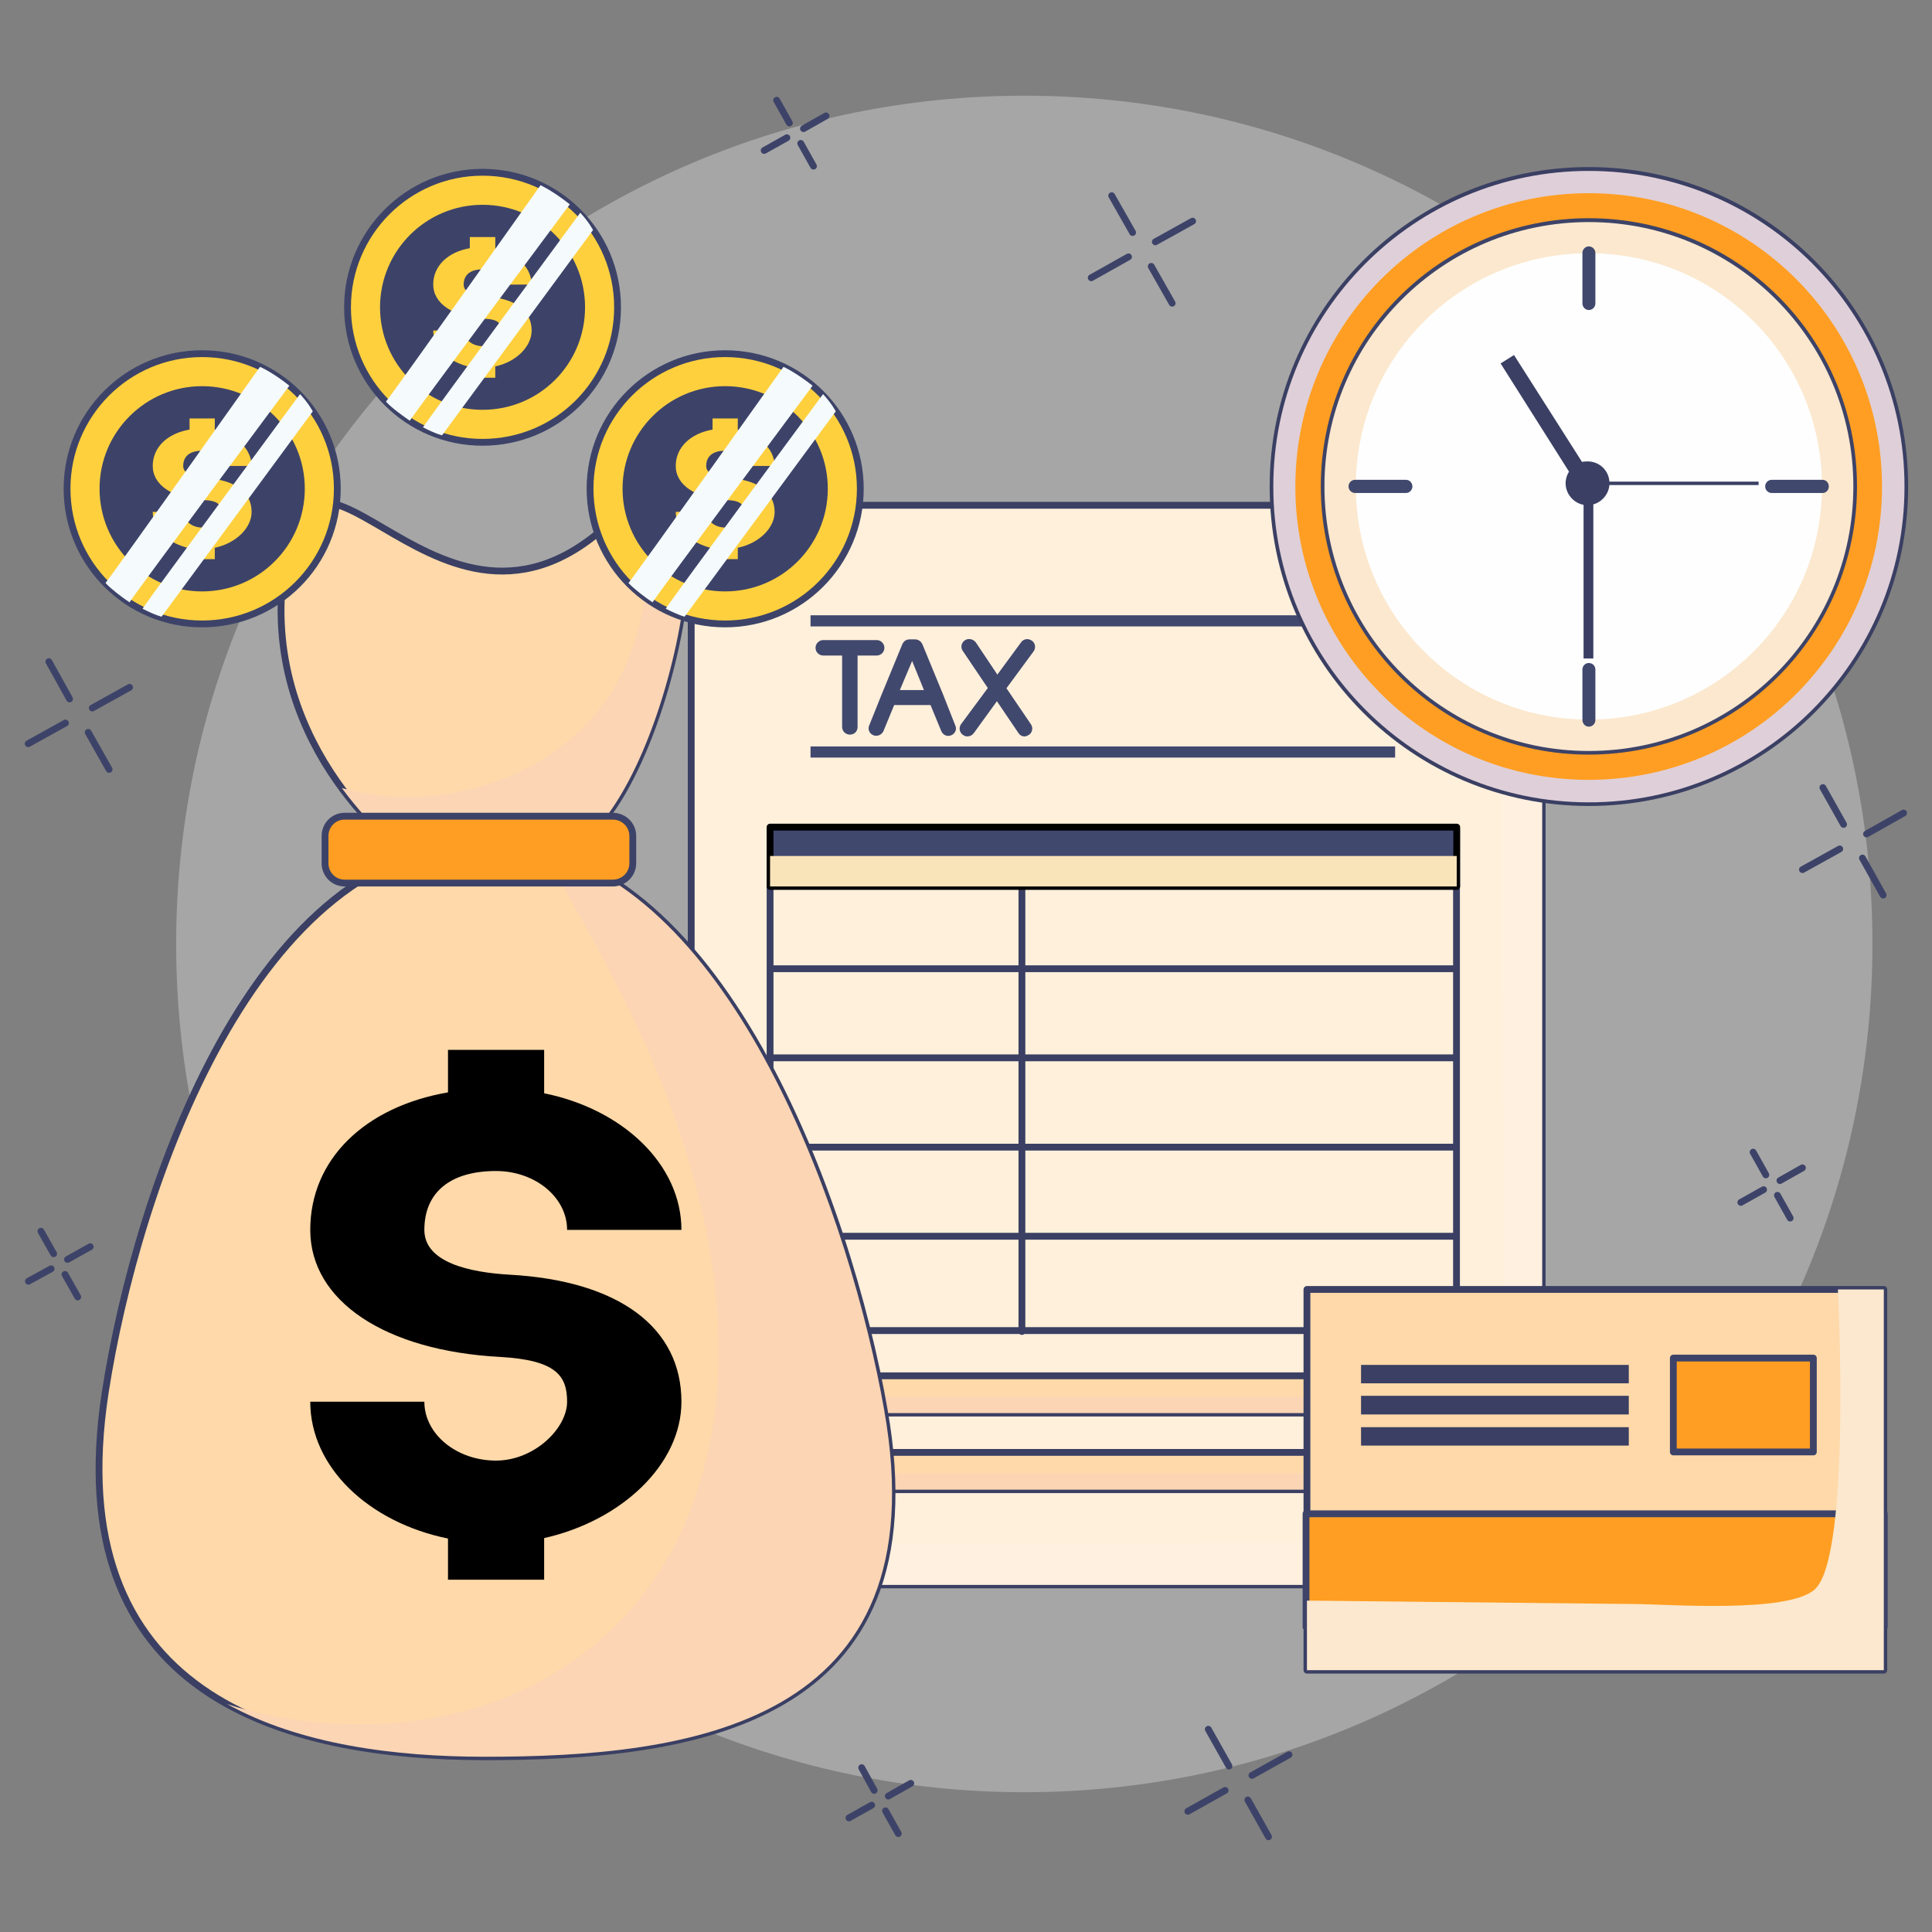 <svg version="1.2" xmlns="http://www.w3.org/2000/svg" viewBox="0 0 850 850" width="850" height="850"><rect x="0" y="0" width="850" height="850" fill="#808080" stroke="none"/><defs><clipPath clipPathUnits="userSpaceOnUse" id="cp1"><path d="m850 0v850h-850v-850z"/></clipPath></defs><style>.a{mix-blend-mode:soft-light;fill:#fefefe}.b{fill:#fff0db}.c{fill:none;stroke:#3a3f63;stroke-linecap:round;stroke-linejoin:round;stroke-width:3}.d{mix-blend-mode:multiply;fill:#fff0e0}.e{fill:#41486e}.f{fill:#cccdcf}.g{fill:#ffd9a9}.h{mix-blend-mode:multiply;fill:#fbd5b4}.i{fill:none;stroke:#000;stroke-linecap:round;stroke-linejoin:round;stroke-width:3}.j{mix-blend-mode:multiply;fill:#f9e3b9}.k{fill:#fed03e}.l{fill:none;stroke:#3d4368;stroke-linecap:round;stroke-linejoin:round;stroke-width:3}.m{fill:#3d4368}.n{mix-blend-mode:soft-light;fill:#f5fbfd}.o{fill:#ffd9a9;stroke:#3a3f63;stroke-linecap:round;stroke-linejoin:round;stroke-width:3}.p{fill:#ff9e22}.q{fill:#3a3f63}.r{mix-blend-mode:multiply;fill:#fbe8ce}.s{fill:#fefefe}.t{mix-blend-mode:multiply;fill:#dfcfd8}</style><g clip-path="url(#cp1)"><g style="opacity:.3"><path class="a" d="m450.7 788.5c-206.4 0-373.2-166.8-373.2-373.2 0-206.3 166.8-373.2 373.2-373.2 206.3 0 373.1 166.9 373.1 373.2 0 206.4-166.8 373.2-373.1 373.2z"/></g><path class="b" d="m678.5 697.3h-374.4v-475h325.3l49.1 50.6z"/><path fill-rule="evenodd" class="c" d="m678.5 697.3h-374.4v-475h325.3l49.1 50.6z"/><path class="d" d="m660.2 254.3c-0.2 7.8 1.5 314.7 1.3 341.9-0.2 13 1 60.8-2.8 70.7-2.2 6-6.1 9.6-12.4 10.7-9.9 1.5-238.3 1.2-342.2 1.2v18.5h374.4v-424.4z"/><path fill-rule="evenodd" class="e" d="m420.3 319.2c0.8 1.7-0.1 3.6-1.8 4.3-1.7 0.7-3.6 0-4.4-1.9l-4.7-11.4h-16l-4.7 11.4c-0.6 1.3-1.8 2.1-3.2 2.1q-0.7 0-1.2-0.2c-1.8-0.7-2.6-2.6-1.9-4.3l5.5-13.7 9.1-22.1c0.6-1.3 1.7-2.1 3.2-2.1h2.4c1.3 0 2.6 0.8 3.2 2.1l9.1 22.1zm-13.8-15.6l-5.2-12.8-5.4 12.8z"/><path class="e" d="m454 281.9c-1.6-1.2-3.7-0.8-4.7 0.6l-10.5 14.3-9.5-14.2c-1.2-1.5-3.3-1.9-4.8-0.9-1.6 1.1-2 3.2-0.9 4.7l11 16.3-11.7 15.8c-1.2 1.6-0.8 3.7 0.7 4.8 0.6 0.4 1.3 0.7 2 0.7 1.1 0 2.1-0.5 2.8-1.4l10.2-14.1 9.4 13.9c0.7 1.1 1.7 1.6 2.7 1.6 0.7 0 1.3-0.3 2-0.7 1.5-1 1.9-3.1 0.9-4.6l-10.8-15.9 12-16.3c1-1.5 0.7-3.6-0.8-4.6z"/><path class="e" d="m385.7 288.4c1.9 0 3.4-1.5 3.4-3.4 0-1.8-1.5-3.4-3.4-3.4h-23.5c-1.9 0-3.4 1.6-3.4 3.4 0 1.9 1.5 3.4 3.4 3.4h8.3v31.4c0 2 1.6 3.4 3.4 3.4 2 0 3.4-1.4 3.4-3.4v-31.4z"/><path class="e" d="m613.8 328.4v4.9h-257.2v-4.9z"/><path class="e" d="m613.8 270.7v4.9h-257.2v-4.9z"/><path class="f" d="m629 222.2l-0.2 50.4 49.7 0.3z"/><path fill-rule="evenodd" class="c" d="m629 222.2l-0.2 50.4 49.7 0.3z"/><path class="g" d="m642.5 605.3v16.4h-305.3v-16.4z"/><path fill-rule="evenodd" class="c" d="m642.5 605.3v16.4h-305.3v-16.4z"/><path class="h" d="m642.5 614.4v7.3h-305.3v-7.3z"/><path class="g" d="m642.5 639v16.4h-305.3v-16.4z"/><path fill-rule="evenodd" class="c" d="m642.5 639v16.4h-305.3v-16.4z"/><path class="h" d="m642.5 648.3v7.1h-305.3v-7.1z"/><path fill-rule="evenodd" class="c" d="m640.8 364.9v220.5h-302v-220.5z"/><path fill-rule="evenodd" class="c" d="m449.6 377.9v207.9"/><path class="e" d="m640.9 363.9v26.1h-302.1v-26.1z"/><path fill-rule="evenodd" class="i" d="m640.9 363.9v26.1h-302.1v-26.1z"/><path class="j" d="m640.9 376.6v13.4h-302.1v-13.4z"/><path fill-rule="evenodd" class="c" d="m339.6 426.2h300.5"/><path fill-rule="evenodd" class="c" d="m339.6 465.4h300.5"/><path fill-rule="evenodd" class="c" d="m339.6 504.7h300.5"/><path fill-rule="evenodd" class="c" d="m339.6 543.9h300.5"/><path class="k" d="m212.3 194.6c-32.8 0-59.4-26.5-59.4-59.4 0-32.8 26.6-59.4 59.4-59.4 32.9 0 59.4 26.6 59.4 59.4 0 32.9-26.5 59.4-59.4 59.4z"/><path fill-rule="evenodd" class="l" d="m212.3 194.6c-32.8 0-59.4-26.5-59.4-59.4 0-32.8 26.6-59.4 59.4-59.4 32.9 0 59.4 26.6 59.4 59.4 0 32.9-26.5 59.4-59.4 59.4z"/><path class="m" d="m212.3 180.3c-24.9 0-45.1-20.1-45.1-45.1 0-24.9 20.2-45.1 45.1-45.1 25 0 45.1 20.2 45.1 45.1 0 25-20.1 45.1-45.1 45.1z"/><path class="k" d="m213.9 130.5c-4.6-0.2-9.9-1.4-9.9-5.3 0-4.3 3-6.7 8.3-6.7 4.6 0 8.3 2.9 8.3 6.7h13.3c0-7.5-6.8-14-16-15.8v-5.1h-11.2v4.9c-9.7 1.7-16.1 7.8-16.1 16 0 8.3 8.7 14.2 22.2 15 6.5 0.2 7.8 2.2 7.8 5.2 0 3.1-3.9 6.9-8.3 6.9-4.7 0-8.3-3.2-8.3-6.9h-13.4c0 7.6 6.9 14 16.1 16v4.8h11.2v-5c9-1.9 16-8.6 16-15.8 0-8.7-7.3-14.2-20-14.9z"/><path class="n" d="m250.7 89.9c-7.6-6-12.9-8.4-12.9-8.4 0 0-64.1 90.4-68 95.2 2.7 2.9 7.3 6.2 10.5 8.4 2.2-3.6 70.4-95.2 70.4-95.2z"/><path class="n" d="m260.9 101.2c0 0-1.7-3.4-5.6-7.6 0 0-65.2 88.4-69.2 94.4 5.8 3 8.4 3.5 8.4 3.5z"/><path class="o" d="m389 620.3c24.6 139.2-86.6 152.6-175.6 152.6-89.1 0-187.6-26.9-167.1-160.3 14-90.4 65.9-241.9 168.1-241.9 102.2 0 158.9 159.5 174.6 249.6z"/><path class="h" d="m389 620.3c-14.6-82.9-63.5-224.2-150.6-246.5 1.3 2.3 2.8 4.7 4.1 7 18.6 32.6 37.3 65.9 50.7 101 22.5 59 33.8 127 8.8 186.9-22.2 53.2-71 84.5-127.4 89.2-24.6 2-50.8-0.2-74.7-8.2 32.1 17.8 73.7 23.2 113.5 23.2 89 0 200.2-13.4 175.6-152.6z"/><path class="o" d="m178.6 376c0 0-63.4-45.4-54-123.1 11.1-92.6 69.6 54.3 148.3-27.5 54.7-56.8 25.2 128.2-24.4 149.8z"/><path class="h" d="m287.2 215.2c-0.3 33.9-2.6 71.2-24.1 97.6-26 32.1-73.4 45-112.7 33.9 13.9 19 28.2 29.3 28.2 29.3l69.9-0.8c44.5-19.4 72.9-170.4 38.7-160z"/><path class="p" d="m278.4 379.8c0 4.8-3.9 8.7-8.8 8.7h-118c-4.8 0-8.6-3.9-8.6-8.7v-12c0-4.8 3.8-8.7 8.6-8.7h118c4.9 0 8.8 3.9 8.8 8.7z"/><path fill-rule="evenodd" class="l" d="m278.4 379.8c0 4.8-3.9 8.7-8.8 8.7h-118c-4.8 0-8.6-3.9-8.6-8.7v-12c0-4.8 3.8-8.7 8.6-8.7h118c4.9 0 8.8 3.9 8.8 8.7z"/><path  d="m224 560.8c-17-1-37.3-5.2-37.3-19.7 0-16.5 11.4-25.9 31.5-25.9 17.3 0 31.3 11.6 31.3 25.9h50.3c0-28.7-25.7-53.1-60.4-60.1v-19.1h-42.3v18.7c-36.5 6.3-60.6 29.4-60.6 60.5 0 31.2 32.8 53.2 83.6 55.9 24.6 1.4 29.4 8.3 29.4 19.7 0 11.7-14.4 25.9-31.3 25.9-17.3 0-31.5-11.6-31.5-25.9h-50.2c0 28.9 25.8 53.1 60.6 60.2v18.1h42.3v-18.3c33.9-7.6 60.4-32.3 60.4-60 0-32.8-27.7-53.3-75.8-55.9z"/><path class="o" d="m828.8 567.3v167.5h-253.8v-167.5z"/><path class="p" d="m797.8 597.5v41.3h-61.6v-41.3z"/><path fill-rule="evenodd" class="l" d="m797.8 597.5v41.3h-61.6v-41.3z"/><path class="q" d="m716.6 600.5v8.1h-117.8v-8.1z"/><path class="q" d="m716.6 614.1v8.2h-117.8v-8.2z"/><path class="q" d="m716.6 627.9v8.1h-117.8v-8.1z"/><path class="p" d="m829 666v49.8h-254.4v-49.8z"/><path fill-rule="evenodd" class="l" d="m829 666v49.8h-254.4v-49.8z"/><path class="r" d="m808.6 567.3c0 0 6 117-10.1 131.9-11.8 10.8-65.3 6.5-80 6.5l-143.5-1.5v30.6h253.8v-167.5z"/><path class="s" d="m699.2 340.5c-69.2 0-125.2-56-125.2-125.3 0-69.3 56-125.3 125.2-125.3 69.3 0 125.3 56 125.3 125.3 0 69.3-56 125.3-125.3 125.3z"/><path class="p" d="m699 353.1c-76.8 0-138.9-62.1-138.9-139 0-76.9 62.1-139.1 138.9-139.1 76.9 0 139 62.2 139 139.1 0 76.9-62.1 139-139 139z"/><path fill-rule="evenodd" class="c" d="m699 353.1c-76.8 0-138.9-62.1-138.9-139 0-76.9 62.1-139.1 138.9-139.1 76.9 0 139 62.2 139 139.1 0 76.9-62.1 139-139 139z"/><path class="s" d="m699 330.5c-64.4 0-116.4-52.1-116.4-116.5 0-64.4 52-116.5 116.4-116.5 64.5 0 116.5 52.1 116.5 116.5 0 64.4-52 116.5-116.5 116.5z"/><path fill-rule="evenodd" class="l" d="m699 330.5c-64.4 0-116.4-52.1-116.4-116.5 0-64.4 52-116.5 116.4-116.5 64.5 0 116.5 52.1 116.5 116.5 0 64.4-52 116.5-116.5 116.5z"/><path fill-rule="evenodd" class="r" d="m699 330.4c-64.3 0-116.3-52-116.3-116.4 0-64.3 52-116.3 116.3-116.3 64.4 0 116.4 52 116.4 116.3 0 64.4-52 116.4-116.4 116.4zm102.6-116.4c0-56.7-45.8-102.6-102.6-102.6-56.7 0-102.5 45.9-102.5 102.6 0 56.7 45.8 102.6 102.5 102.6 56.8 0 102.6-45.9 102.6-102.6z"/><path fill-rule="evenodd" class="t" d="m699 353c-76.7 0-138.8-62.1-138.8-138.9 0-76.8 62.1-138.9 138.8-138.9 76.8 0 138.9 62.1 138.9 138.9 0 76.8-62.1 138.9-138.9 138.9zm129-138.9c0-71.4-57.7-129.1-129-129.1-71.4 0-129.1 57.7-129.1 129.1 0 71.3 57.7 129 129.1 129 71.3 0 129-57.7 129-129z"/><path class="e" d="m699 136.4c-1.5 0-2.8-1.3-2.8-2.9v-22.2c0-1.6 1.3-2.9 2.8-2.9 1.6 0 2.9 1.3 2.9 2.9v22.2c0 1.6-1.3 2.9-2.9 2.9z"/><path class="e" d="m699 319.7c-1.5 0-2.8-1.3-2.8-2.9v-22.2c0-1.7 1.3-2.9 2.8-2.9 1.6 0 2.9 1.2 2.9 2.9v22.2c0 1.6-1.3 2.9-2.9 2.9z"/><path class="e" d="m618.6 216.9h-22.4c-1.6 0-2.9-1.3-2.9-2.9 0-1.6 1.3-2.9 2.9-2.9h22.4c1.5 0 2.8 1.3 2.8 2.9 0 1.6-1.3 2.9-2.8 2.9z"/><path class="e" d="m801.9 216.9h-22.4c-1.6 0-2.9-1.3-2.9-2.9 0-1.6 1.3-2.9 2.9-2.9h22.4c1.5 0 2.7 1.3 2.7 2.9 0 1.6-1.2 2.9-2.7 2.9z"/><path class="q" d="m773.7 211.9v1.5h-76.2v-1.5z"/><path class="q" d="m708.1 212.6c0-5.4-4.3-9.6-9.6-9.6q-1.3 0-2.5 0.2l-29.9-47-5.9 3.7 30.1 47.6c-0.9 1.4-1.5 3.3-1.5 5.1 0 4.7 3.5 8.7 7.9 9.5v67.6h4.3v-67.8c4-1.1 7.1-4.9 7.1-9.3z"/><path class="k" d="m88.9 274.5c-32.8 0-59.4-26.6-59.4-59.5 0-32.8 26.6-59.4 59.4-59.4 32.9 0 59.5 26.6 59.5 59.4 0 32.9-26.6 59.5-59.5 59.5z"/><path fill-rule="evenodd" class="l" d="m88.9 274.5c-32.8 0-59.4-26.6-59.4-59.5 0-32.8 26.6-59.4 59.4-59.4 32.9 0 59.5 26.6 59.5 59.4 0 32.9-26.6 59.5-59.5 59.5z"/><path class="m" d="m88.9 260.2c-24.9 0-45.1-20.2-45.1-45.2 0-24.9 20.2-45.1 45.1-45.1 25 0 45.2 20.2 45.2 45.1 0 25-20.2 45.2-45.2 45.2z"/><path class="k" d="m90.5 210.4c-4.5-0.3-9.9-1.5-9.9-5.4 0-4.3 3-6.7 8.3-6.7 4.6 0 8.4 3 8.4 6.7h13.4c0-7.5-6.9-14-16.2-15.8v-5.1h-11.1v4.9c-9.8 1.7-16.2 7.8-16.2 16 0 8.4 8.7 14.2 22.3 15 6.5 0.2 7.8 2.2 7.8 5.2 0 3.1-3.9 6.9-8.4 6.9-4.5 0-8.3-3.1-8.3-6.9h-13.4c0 7.7 6.9 14 16.2 16v4.8h11.1v-5c9-1.9 16.2-8.5 16.2-15.8 0-8.7-7.5-14.2-20.2-14.8z"/><path class="n" d="m127.3 169.7c-7.5-6-12.9-8.3-12.9-8.3 0 0-64.1 90.3-68 95.1 2.8 2.9 7.3 6.3 10.6 8.5 2.2-3.7 70.3-95.3 70.3-95.3z"/><path class="n" d="m137.6 181c0 0-1.7-3.4-5.6-7.6 0 0-65.3 88.4-69.3 94.4 5.8 3 8.4 3.5 8.4 3.5z"/><path class="k" d="m319 274.5c-32.8 0-59.4-26.6-59.4-59.5 0-32.8 26.6-59.4 59.4-59.4 32.9 0 59.5 26.6 59.5 59.4 0 32.9-26.6 59.5-59.5 59.5z"/><path fill-rule="evenodd" class="l" d="m319 274.5c-32.8 0-59.4-26.6-59.4-59.5 0-32.8 26.6-59.4 59.4-59.4 32.9 0 59.5 26.6 59.5 59.4 0 32.9-26.6 59.5-59.5 59.5z"/><path class="m" d="m319 260.2c-24.9 0-45.1-20.2-45.1-45.2 0-24.9 20.2-45.1 45.1-45.1 25 0 45.2 20.2 45.2 45.1 0 25-20.2 45.2-45.2 45.2z"/><path class="k" d="m320.6 210.4c-4.5-0.3-9.9-1.5-9.9-5.4 0-4.3 3-6.7 8.3-6.7 4.6 0 8.4 3 8.4 6.7h13.4c0-7.5-6.9-14-16.2-15.8v-5.1h-11.1v4.9c-9.7 1.7-16.2 7.8-16.2 16 0 8.4 8.7 14.2 22.3 15 6.5 0.2 7.8 2.2 7.8 5.2 0 3.1-3.8 6.9-8.4 6.9-4.5 0-8.3-3.1-8.3-6.9h-13.4c0 7.7 6.9 14 16.2 16v4.8h11.1v-5c9.1-1.9 16.2-8.5 16.2-15.8 0-8.7-7.5-14.2-20.2-14.8z"/><path class="n" d="m357.5 169.7c-7.6-6-12.8-8.3-12.8-8.3 0 0-64.3 90.3-68.2 95.1 2.8 2.9 7.3 6.3 10.6 8.5 2.2-3.7 70.4-95.3 70.4-95.3z"/><path class="n" d="m367.7 181c0 0-1.7-3.4-5.6-7.6 0 0-65.3 88.4-69.2 94.4 5.9 3 8.3 3.5 8.3 3.5z"/><path fill-rule="evenodd" class="l" d="m21.5 291.1l9.1 16.4"/><path fill-rule="evenodd" class="l" d="m38.8 322.2l9.2 16.3"/><path fill-rule="evenodd" class="l" d="m12.4 327.2l16.4-9.1"/><path fill-rule="evenodd" class="l" d="m40.6 311.5l16.4-9.1"/><path fill-rule="evenodd" class="l" d="m489.1 86.1l9.2 16.2"/><path fill-rule="evenodd" class="l" d="m506.5 117.2l9.2 16.2"/><path fill-rule="evenodd" class="l" d="m480.1 122.2l16.4-9.2"/><path fill-rule="evenodd" class="l" d="m508.3 106.4l16.4-9.1"/><path fill-rule="evenodd" class="l" d="m802 346.5l9.1 16.2"/><path fill-rule="evenodd" class="l" d="m819.4 377.5l9.1 16.3"/><path fill-rule="evenodd" class="l" d="m793 382.6l16.4-9.1"/><path fill-rule="evenodd" class="l" d="m821.2 366.9l16.3-9.2"/><path fill-rule="evenodd" class="l" d="m531.6 760.8l9.1 16.2"/><path fill-rule="evenodd" class="l" d="m549 791.9l9.1 16.2"/><path fill-rule="evenodd" class="l" d="m522.6 796.9l16.4-9.2"/><path fill-rule="evenodd" class="l" d="m550.8 781.1l16.3-9.1"/><path fill-rule="evenodd" class="l" d="m379.1 777.7l5.5 10"/><path fill-rule="evenodd" class="l" d="m389.6 796.7l5.6 10"/><path fill-rule="evenodd" class="l" d="m373.5 799.8l10-5.6"/><path fill-rule="evenodd" class="l" d="m390.8 790.2l9.9-5.6"/><path fill-rule="evenodd" class="l" d="m341.7 44.1l5.6 10"/><path fill-rule="evenodd" class="l" d="m352.3 63.1l5.6 10"/><path fill-rule="evenodd" class="l" d="m336.2 66.2l10-5.6"/><path fill-rule="evenodd" class="l" d="m353.5 56.6l9.9-5.6"/><path fill-rule="evenodd" class="l" d="m771.3 506.9l5.6 10"/><path fill-rule="evenodd" class="l" d="m782 525.9l5.6 10"/><path fill-rule="evenodd" class="l" d="m765.9 529l10-5.6"/><path fill-rule="evenodd" class="l" d="m783.1 519.4l9.9-5.6"/><path fill-rule="evenodd" class="l" d="m18 541.7l5.6 9.9"/><path fill-rule="evenodd" class="l" d="m28.6 560.7l5.6 9.9"/><path fill-rule="evenodd" class="l" d="m12.5 563.7l10-5.5"/><path fill-rule="evenodd" class="l" d="m29.7 554.1l10-5.6"/></g></svg>